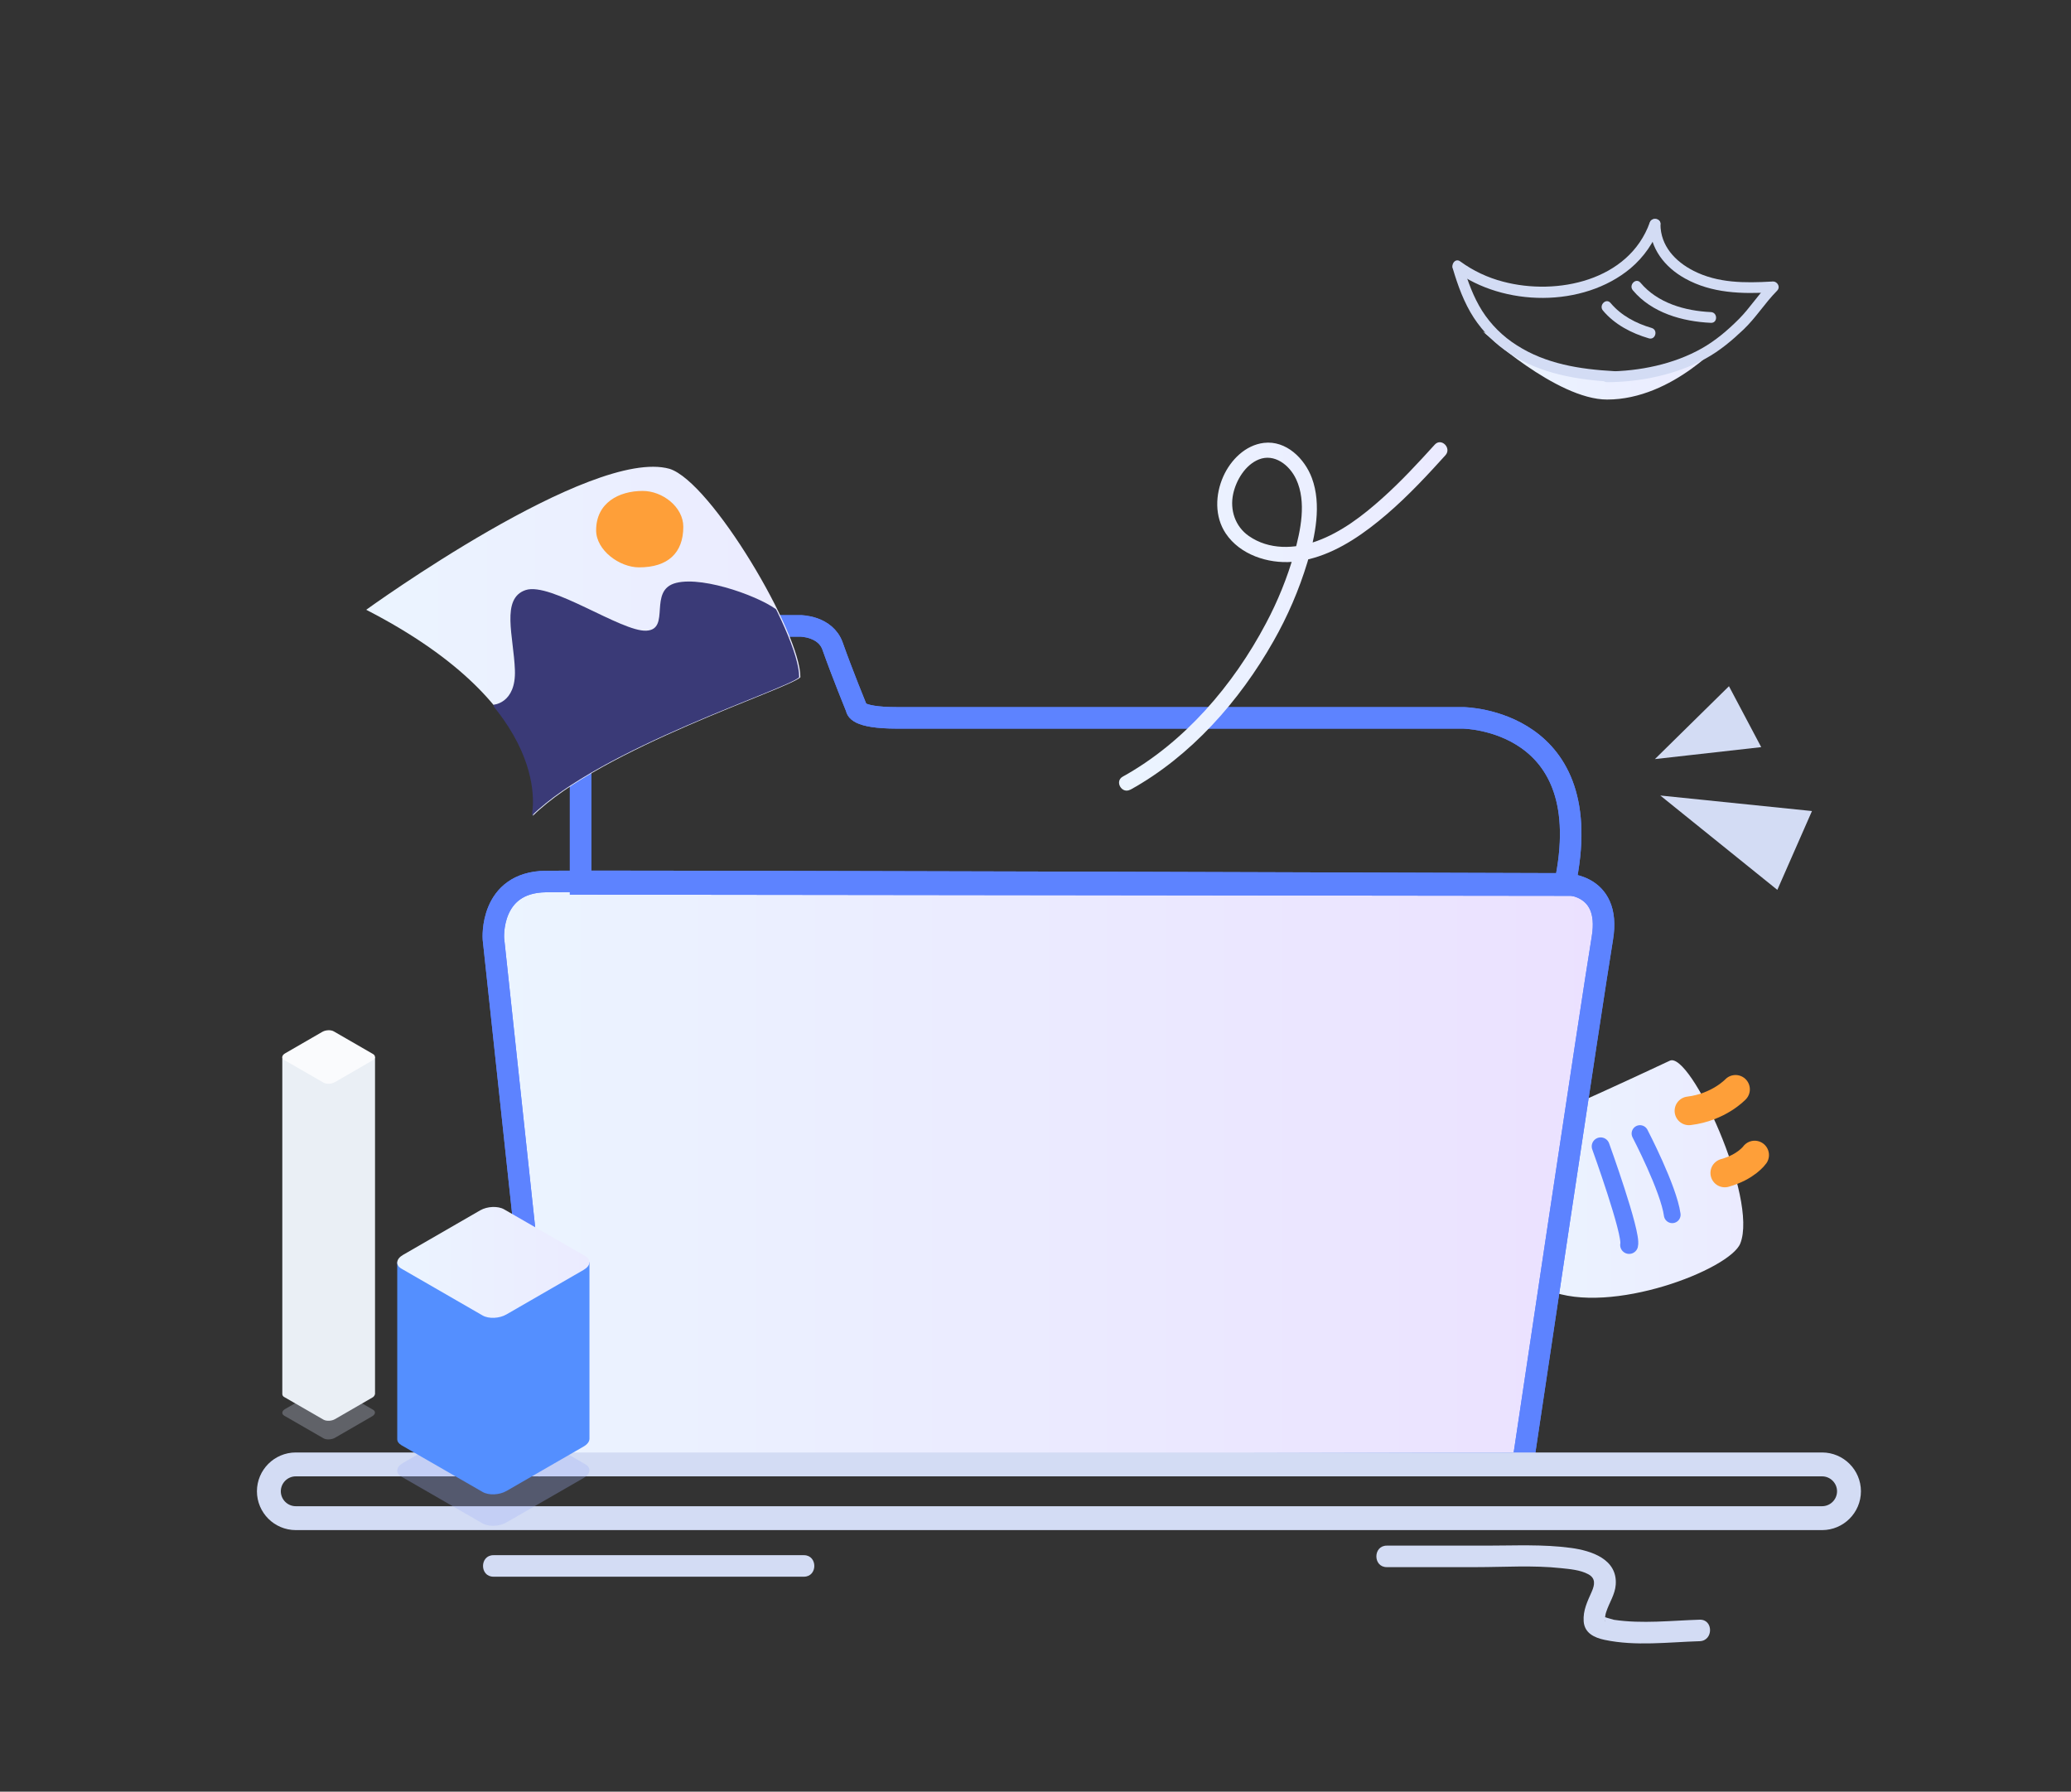 <?xml version="1.0" standalone="no"?><!DOCTYPE svg PUBLIC "-//W3C//DTD SVG 1.1//EN" "http://www.w3.org/Graphics/SVG/1.1/DTD/svg11.dtd"><svg height="1500" node-id="1" sillyvg="true" template-height="1500" template-width="1734" version="1.1" viewBox="0 0 1734 1500" width="1734" xmlns="http://www.w3.org/2000/svg" xmlns:xlink="http://www.w3.org/1999/xlink"><rect x="0" y="0" width="1734" height="1500" fill="#333333" stroke="none"/><defs node-id="64"><linearGradient gradientUnits="userSpaceOnUse" id="未命名的渐变_17" node-id="5" spreadMethod="pad" x1="42297.902" x2="42375.6" y1="-535689.7" y2="-535689.7"><stop offset="0" stop-color="#eaeff5"></stop><stop offset="0.99" stop-color="#dee1f0"></stop></linearGradient><linearGradient gradientUnits="userSpaceOnUse" id="未命名的渐变_49" node-id="8" spreadMethod="pad" x1="1278.66" x2="1459.61" y1="987.06" y2="987.06"><stop offset="0" stop-color="#ebf4ff"></stop><stop offset="1" stop-color="#ebebff"></stop></linearGradient><linearGradient gradientUnits="userSpaceOnUse" id="未命名的渐变_94" node-id="11" spreadMethod="pad" x1="413.06" x2="1342.62" y1="982.44" y2="982.44"><stop offset="0" stop-color="#ebf4ff"></stop><stop offset="1" stop-color="#ebe1ff"></stop></linearGradient><linearGradient gradientUnits="userSpaceOnUse" id="未命名的渐变_49-2" node-id="14" spreadMethod="pad" x1="942.94" x2="1206.28" y1="516.13" y2="516.13"><stop offset="0" stop-color="#ebf4ff"></stop><stop offset="1" stop-color="#ebebff"></stop></linearGradient><linearGradient gradientUnits="userSpaceOnUse" id="未命名的渐变_49-3" node-id="15" spreadMethod="pad" x1="1241.62" x2="1444.89" y1="306" y2="306"><stop offset="0" stop-color="#ebf4ff"></stop><stop offset="1" stop-color="#ebebff"></stop></linearGradient><linearGradient gradientUnits="userSpaceOnUse" id="未命名的渐变_49-4" node-id="16" spreadMethod="pad" x1="306.62" x2="670.12" y1="536.89" y2="536.89"><stop offset="0" stop-color="#ebf4ff"></stop><stop offset="1" stop-color="#ebebff"></stop></linearGradient><linearGradient gradientUnits="userSpaceOnUse" id="未命名的渐变_23" node-id="19" spreadMethod="pad" x1="89957.68" x2="90116.96" y1="-285486.16" y2="-285486.16"><stop offset="0" stop-color="#548fff"></stop><stop offset="1" stop-color="#949fff"></stop></linearGradient><linearGradient gradientUnits="userSpaceOnUse" id="未命名的渐变_49-5" node-id="22" spreadMethod="pad" x1="332.6" x2="493.56" y1="1056.88" y2="1056.88"><stop offset="0" stop-color="#ebf4ff"></stop><stop offset="1" stop-color="#ebebff"></stop></linearGradient><clipPath id="clip-path" node-id="17"><path d="M 413.12 590.00 C 413.12 590.00 432.12 589.00 431.12 561.00 C 430.12 533.00 419.12 501.00 440.12 494.00 C 461.12 487.00 520.12 529.00 541.12 528.00 C 562.12 527.00 542.12 494.00 566.12 488.00 C 590.12 482.00 640.12 501.00 652.12 512.00 C 664.12 523.00 674.12 566.00 674.12 566.00 C 674.12 566.00 467.90 713.16 446.12 683.00 C 433.12 665.00 413.12 590.00 413.12 590.00 Z" fill="#000000" fill-rule="nonzero" node-id="115" stroke="none" target-height="231.16" target-width="261" target-x="413.12" target-y="482"></path></clipPath></defs><g node-id="184"><g node-id="188"><path d="M 270.82 1204.13 L 238.00 1185.22 C 235.59 1183.79 235.84 1181.31 238.69 1179.66 L 269.84 1161.66 C 272.69 1160.02 277.06 1159.84 279.47 1161.27 L 312.26 1180.17 C 314.74 1181.60 314.42 1184.09 311.57 1185.74 L 280.43 1203.74 C 277.61 1205.33 273.30 1205.55 270.82 1204.13 Z" fill="#c9cfe5" fill-opacity="0.3" fill-rule="nonzero" group-id="1,5" id="路径" node-id="27" stroke="none" target-height="45.71" target-width="79.15" target-x="235.59" target-y="1159.84"></path></g><path d="M 314.00 1167.14 C 314.01 1167.04 314.01 1166.94 314.00 1166.84 L 314.00 884.84 L 236.37 884.84 L 236.37 1167.21 C 236.44 1168.26 237.08 1169.18 238.03 1169.62 L 270.82 1188.52 C 273.30 1189.94 277.61 1189.73 280.45 1188.12 L 311.59 1170.12 C 312.78 1169.57 313.65 1168.50 313.94 1167.22 Z" fill="url(#未命名的渐变_17)" fill-rule="nonzero" group-id="1" id="路径-2" node-id="28" stroke="none" target-height="305.1" target-width="77.64" target-x="236.37" target-y="884.84"></path><path d="M 270.82 906.35 L 238.00 887.44 C 235.59 886.01 235.84 883.52 238.69 881.88 L 269.84 863.88 C 272.69 862.23 277.06 862.05 279.47 863.47 C 281.07 864.42 292.00 870.73 312.26 882.39 C 314.74 883.81 314.42 886.30 311.57 887.94 L 280.43 905.94 C 277.61 907.60 273.30 907.76 270.82 906.35 Z" fill="#fafbfd" fill-rule="nonzero" group-id="1" id="路径-3" node-id="29" stroke="none" target-height="45.71" target-width="79.15" target-x="235.59" target-y="862.05"></path></g><path d="M 1320.35 923.73 C 1320.35 923.73 1356.53 907.57 1398.12 888.00 C 1415.12 880.00 1472.12 1003.00 1457.12 1041.00 C 1448.52 1062.79 1348.44 1101.60 1296.78 1080.30 C 1245.12 1059.00 1320.35 923.73 1320.35 923.73 Z" fill="url(#未命名的渐变_49)" fill-rule="nonzero" node-id="128" stroke="none" target-height="221.6" target-width="227" target-x="1245.12" target-y="880"></path><path d="M 1453.12 912.00 C 1453.12 912.00 1439.12 927.00 1414.12 930.00" fill="none" node-id="130" stroke="#fe9f39" stroke-linecap="round" stroke-width="24" target-height="18" target-width="39" target-x="1414.12" target-y="912"></path><path d="M 1469.12 967.00 C 1469.12 967.00 1462.12 977.00 1444.12 982.00" fill="none" node-id="132" stroke="#fe9f39" stroke-linecap="round" stroke-width="24" target-height="15" target-width="25" target-x="1444.12" target-y="967"></path><path d="M 1373.12 949.00 C 1373.12 949.00 1397.12 995.00 1400.12 1017.00" fill="none" node-id="134" stroke="#5d83ff" stroke-linecap="round" stroke-width="14" target-height="68" target-width="27" target-x="1373.12" target-y="949"></path><path d="M 1340.21 959.73 C 1340.21 959.73 1366.53 1032.53 1364.03 1042.27" fill="none" node-id="136" stroke="#5d83ff" stroke-linecap="round" stroke-width="15" target-height="82.54" target-width="26.32" target-x="1340.21" target-y="959.73"></path><path d="M 457.12 1196.00 L 413.12 786.00 C 413.12 786.00 409.62 738.50 457.12 738.00 C 523.12 737.31 1307.12 740.00 1307.12 740.00 C 1307.12 740.00 1349.62 737.50 1341.62 785.50 C 1332.97 837.40 1275.12 1225.00 1275.12 1225.00 L 459.12 1227.00 Z" fill="url(#未命名的渐变_94)" fill-rule="nonzero" node-id="138" stroke="#5d83ff" stroke-linecap="butt" stroke-width="18" target-height="489.69" target-width="940" target-x="409.62" target-y="737.31"></path><path d="M 457.12 1196.00 L 413.12 786.00 C 413.12 786.00 409.62 738.50 457.12 738.00 C 523.12 737.31 1307.12 740.00 1307.12 740.00 C 1307.12 740.00 1349.62 737.50 1341.62 785.50 C 1332.97 837.40 1275.12 1225.00 1275.12 1225.00 L 459.12 1227.00 Z" fill="none" node-id="140" stroke="#5d83ff" stroke-linecap="butt" stroke-width="18" target-height="489.69" target-width="940" target-x="409.62" target-y="737.31"></path><path d="M 1525.62 1271.00 L 247.62 1271.00 C 235.21 1270.96 225.16 1260.91 225.12 1248.50 L 225.12 1248.50 C 225.16 1236.09 235.21 1226.04 247.62 1226.00 L 1525.62 1226.00 C 1538.03 1226.03 1548.09 1236.09 1548.12 1248.50 L 1548.12 1248.50 C 1548.09 1260.91 1538.03 1270.97 1525.62 1271.00 Z" fill="none" node-id="142" stroke="#d3dcf4" stroke-linecap="butt" stroke-width="20" target-height="45" target-width="1323" target-x="225.12" target-y="1226"></path><path d="M 1161.12 1312.00 L 1236.00 1312.00 C 1259.52 1312.00 1283.64 1310.32 1307.00 1312.85 C 1314.38 1313.64 1323.08 1314.30 1329.83 1317.94 C 1336.17 1321.35 1335.25 1326.78 1332.75 1332.47 C 1329.17 1340.61 1325.35 1348.14 1325.97 1357.32 C 1326.64 1367.12 1334.70 1371.03 1343.47 1372.88 C 1369.47 1378.37 1396.83 1374.80 1423.10 1374.00 C 1434.66 1373.65 1434.71 1355.64 1423.10 1356.00 C 1399.29 1356.73 1374.99 1359.61 1351.27 1356.08 C 1350.48 1355.96 1341.03 1353.08 1341.11 1353.00 C 1340.67 1353.39 1344.95 1356.50 1343.97 1357.32 C 1344.01 1356.56 1343.99 1355.80 1343.90 1355.04 C 1343.91 1353.11 1344.25 1351.19 1344.90 1349.37 C 1347.42 1341.61 1352.24 1334.99 1352.82 1326.60 C 1354.30 1305.25 1332.37 1298.23 1315.40 1295.92 C 1292.02 1292.75 1268.35 1294.00 1244.81 1294.00 L 1161.10 1294.00 C 1149.52 1294.00 1149.50 1312.00 1161.10 1312.00 Z" fill="#d3dcf4" fill-rule="nonzero" node-id="144" stroke="none" target-height="85.62" target-width="285.21" target-x="1149.5" target-y="1292.75"></path><path d="M 413.12 1320.00 L 673.12 1320.00 C 684.70 1320.00 684.72 1302.00 673.12 1302.00 L 413.12 1302.00 C 401.54 1302.00 401.52 1320.00 413.12 1320.00 Z" fill="#d3dcf4" fill-rule="nonzero" node-id="146" stroke="none" target-height="18" target-width="283.2" target-x="401.52" target-y="1302"></path><path d="M 1310.12 741.00 C 1340.12 602.00 1225.12 601.00 1225.12 601.00 L 751.12 601.00 C 716.12 601.00 717.12 593.00 717.12 593.00 C 717.12 593.00 704.91 563.07 697.12 541.00 C 691.12 524.00 670.12 524.00 670.12 524.00 L 523.12 524.00 C 479.02 524.00 486.12 551.00 486.12 551.00 L 486.12 740.00 Z" fill="none" node-id="148" stroke="#5d83ff" stroke-linecap="butt" stroke-width="18" target-height="217" target-width="861.1" target-x="479.02" target-y="524"></path><path d="M 1310.12 741.00 C 1340.12 602.00 1225.12 601.00 1225.12 601.00 L 751.12 601.00 C 716.12 601.00 717.12 593.00 717.12 593.00 C 717.12 593.00 704.91 563.07 697.12 541.00 C 691.12 524.00 670.12 524.00 670.12 524.00 L 523.12 524.00 C 479.02 524.00 486.12 551.00 486.12 551.00 L 486.12 740.00 Z" fill="none" node-id="150" stroke="#5d83ff" stroke-linecap="butt" stroke-width="18" target-height="217" target-width="861.1" target-x="479.02" target-y="524"></path><path d="M 946.45 661.14 C 997.10 633.14 1037.95 586.80 1066.23 536.82 C 1078.15 515.91 1087.68 493.73 1094.67 470.70 C 1101.23 448.76 1106.67 422.48 1098.42 400.24 C 1092.35 383.89 1076.87 368.54 1058.20 370.78 C 1042.70 372.64 1030.42 385.09 1024.27 398.78 C 1017.48 413.95 1016.79 432.44 1026.33 446.66 C 1038.24 464.41 1061.60 472.03 1082.22 470.37 C 1106.22 468.44 1128.12 456.22 1146.98 441.96 C 1166.30 427.36 1183.45 410.25 1199.84 392.50 C 1203.32 388.73 1206.78 384.94 1210.22 381.13 C 1215.66 375.13 1206.77 366.21 1201.31 372.22 C 1187.22 387.74 1172.99 403.15 1157.31 417.15 C 1141.18 431.60 1123.12 445.51 1102.57 452.98 C 1083.97 459.75 1062.51 460.49 1045.63 448.74 C 1034.19 440.79 1029.63 426.98 1032.50 413.55 C 1035.05 401.75 1042.83 389.07 1054.06 384.62 C 1066.83 379.55 1079.53 388.99 1085.27 401.28 C 1094.09 420.18 1088.98 444.21 1083.63 463.28 C 1077.82 483.64 1069.86 503.33 1059.89 522.01 C 1032.60 573.63 991.57 621.68 940.05 650.19 C 932.95 654.12 939.30 665.01 946.40 661.07 Z" fill="url(#未命名的渐变_49-2)" fill-rule="nonzero" group-id="2" node-id="153" stroke="none" target-height="298.8" target-width="282.71" target-x="932.95" target-y="366.21"></path><path d="M 1241.62 277.50 C 1241.62 277.50 1303.12 334.50 1345.62 334.50 C 1401.12 334.50 1444.89 283.22 1444.89 283.22 C 1444.89 283.22 1393.62 319.50 1354.62 318.50 C 1315.62 317.50 1241.62 277.50 1241.62 277.50 Z" fill="url(#未命名的渐变_49-3)" fill-rule="nonzero" group-id="2" node-id="155" stroke="none" target-height="57" target-width="203.27" target-x="1241.62" target-y="277.5"></path><path d="M 1216.42 224.92 C 1220.66 239.22 1225.83 253.48 1233.99 266.04 C 1241.82 277.95 1252.04 288.12 1263.99 295.89 C 1289.99 313.07 1320.73 318.02 1351.25 319.72 C 1357.04 320.04 1357.02 311.04 1351.25 310.72 C 1322.87 309.14 1294.38 304.72 1270.01 289.08 C 1258.30 281.72 1248.37 271.86 1240.93 260.20 C 1233.63 248.57 1228.93 235.64 1225.10 222.53 C 1223.46 216.99 1214.77 219.35 1216.42 224.92 Z" fill="#d3dcf4" fill-rule="nonzero" group-id="2" node-id="157" stroke="none" target-height="103.05" target-width="142.27" target-x="1214.77" target-y="216.99"></path><path d="M 1218.00 226.61 C 1259.00 256.89 1325.37 257.75 1365.10 224.72 C 1376.46 215.16 1385.05 202.73 1389.97 188.72 C 1391.97 183.25 1383.23 180.90 1381.29 186.32 C 1363.88 234.92 1303.75 247.78 1258.58 235.82 C 1245.61 232.48 1233.40 226.71 1222.58 218.82 C 1217.92 215.38 1213.43 223.19 1218.04 226.59 Z" fill="#d3dcf4" fill-rule="nonzero" group-id="2" node-id="159" stroke="none" target-height="76.85" target-width="178.54" target-x="1213.43" target-y="180.9"></path><path d="M 1381.25 187.73 C 1381.34 207.87 1393.82 223.73 1410.92 233.18 C 1433.22 245.58 1458.42 246.18 1483.25 244.73 C 1489.01 244.40 1489.04 235.40 1483.25 235.73 C 1461.05 236.99 1438.25 237.10 1417.98 226.73 C 1402.56 218.88 1390.33 205.82 1390.25 187.73 C 1390.25 181.94 1381.25 181.93 1381.25 187.73 Z" fill="#d3dcf4" fill-rule="nonzero" group-id="2" node-id="161" stroke="none" target-height="64.25" target-width="107.79" target-x="1381.25" target-y="181.93"></path><path d="M 1481.57 237.00 C 1472.26 246.42 1465.23 257.80 1455.87 267.17 C 1446.51 276.54 1436.47 285.07 1425.07 291.55 C 1401.51 304.95 1372.55 310.83 1345.62 310.96 C 1339.83 310.96 1339.82 319.96 1345.62 319.96 C 1373.62 319.83 1403.44 313.68 1428.14 300.14 C 1439.84 293.73 1450.14 285.07 1459.76 275.92 C 1470.22 265.99 1477.76 253.60 1487.93 243.37 C 1492.01 239.24 1485.65 232.88 1481.57 237.00 Z" fill="#d3dcf4" fill-rule="nonzero" group-id="2" node-id="163" stroke="none" target-height="87.08" target-width="152.19" target-x="1339.82" target-y="232.88"></path><path d="M 1385.62 635.50 L 1388.67 632.50 L 1447.62 574.50 L 1474.62 625.50 L 1385.62 635.50 Z" fill="#d3dcf4" fill-rule="nonzero" group-id="2" node-id="165" stroke="none" target-height="61" target-width="89" target-x="1385.62" target-y="574.5"></path><path d="M 1390.12 666.00 L 1517.12 679.00 L 1488.12 745.00 L 1390.12 666.00 Z" fill="#d3dcf4" fill-rule="nonzero" group-id="2" node-id="167" stroke="none" target-height="79" target-width="127" target-x="1390.12" target-y="666"></path><path d="M 1367.12 243.00 C 1383.03 262.00 1408.65 269.17 1432.50 270.28 C 1438.29 270.55 1438.28 261.55 1432.50 261.28 C 1410.86 260.28 1387.90 253.81 1373.50 236.64 C 1369.77 232.20 1363.43 238.59 1367.14 243.00 Z" fill="#d3dcf4" fill-rule="nonzero" group-id="2" node-id="169" stroke="none" target-height="38.35" target-width="74.86" target-x="1363.43" target-y="232.2"></path><path d="M 1342.12 260.00 C 1351.96 271.73 1366.03 279.00 1380.53 283.26 C 1386.10 284.90 1388.47 276.26 1382.92 274.58 C 1369.79 270.72 1357.39 264.25 1348.48 253.64 C 1344.75 249.20 1338.41 255.59 1342.12 260.00 Z" fill="#d3dcf4" fill-rule="nonzero" group-id="2" node-id="171" stroke="none" target-height="35.7" target-width="50.06" target-x="1338.41" target-y="249.2"></path><path d="M 446.12 683.00 C 446.12 683.00 469.12 594.00 306.62 510.50 C 306.62 510.50 495.12 374.00 560.62 392.50 C 595.62 403.50 670.62 530.50 670.12 567.00 C 660.12 577.00 504.12 626.00 446.12 683.00 Z" fill="url(#未命名的渐变_49-4)" fill-rule="nonzero" group-id="3" node-id="175" stroke="none" target-height="309" target-width="364" target-x="306.62" target-y="374"></path><g clip-path="url(#clip-path)" group-id="3,6" node-id="177"><path d="M 445.12 683.00 C 445.12 683.00 468.12 594.00 305.62 510.50 C 305.62 510.50 494.12 374.00 559.62 392.50 C 594.62 403.50 669.62 530.50 669.12 567.00 C 659.12 577.00 503.12 626.00 445.12 683.00 Z" fill="#3a3a77" fill-rule="nonzero" group-id="3,6" node-id="179" stroke="none" target-height="309" target-width="364" target-x="305.62" target-y="374"></path></g><path d="M 499.12 444.00 C 499.12 421.00 518.12 411.00 538.12 411.00 C 554.69 411.00 572.12 424.43 572.12 441.00 C 572.12 463.00 559.12 475.00 535.12 475.00 C 518.55 475.00 499.12 460.57 499.12 444.00 Z" fill="#fe9f39" fill-rule="nonzero" group-id="3" node-id="182" stroke="none" target-height="64" target-width="73" target-x="499.12" target-y="411"></path><path d="M 404.06 1275.41 L 336.06 1236.23 C 330.92 1233.29 331.56 1228.13 337.49 1224.71 L 402.08 1187.50 C 408.00 1184.09 416.95 1183.73 422.08 1186.67 L 490.08 1225.85 C 495.20 1228.85 494.56 1233.96 488.64 1237.38 L 424.04 1274.58 C 418.15 1278.00 409.19 1278.36 404.06 1275.41 Z" fill="#a0b3f8" fill-opacity="0.3" fill-rule="nonzero" group-id="4,7,8" id="路径-4" node-id="60" stroke="none" target-height="94.63" target-width="164.28" target-x="330.92" target-y="1183.73"></path><path d="M 493.54 1204.78 C 493.54 1204.58 493.54 1204.37 493.54 1204.16 L 493.54 1056.69 L 332.61 1056.69 L 332.61 1204.90 C 332.61 1206.77 333.74 1208.51 336.07 1209.90 L 404.07 1249.06 C 409.19 1252.06 418.15 1251.65 424.07 1248.24 L 488.67 1211.00 C 491.67 1209.28 493.29 1207.10 493.49 1205.00 L 493.49 1205.00 Z" fill="url(#未命名的渐变_23)" fill-rule="nonzero" group-id="4,7" id="路径-5" node-id="61" stroke="none" target-height="195.37" target-width="160.93" target-x="332.61" target-y="1056.69"></path><path d="M 404.06 1101.30 L 336.06 1062.08 C 330.92 1059.08 331.56 1053.96 337.49 1050.56 L 402.08 1013.28 C 408.00 1009.88 416.96 1009.50 422.08 1012.46 L 490.08 1051.63 C 495.20 1054.63 494.56 1059.75 488.65 1063.15 L 424.04 1100.43 C 418.15 1103.88 409.19 1104.26 404.06 1101.30 Z" fill="url(#未命名的渐变_49-5)" fill-rule="nonzero" group-id="4,7" id="路径-6" node-id="62" stroke="none" target-height="94.76" target-width="164.28" target-x="330.92" target-y="1009.5"></path></svg>